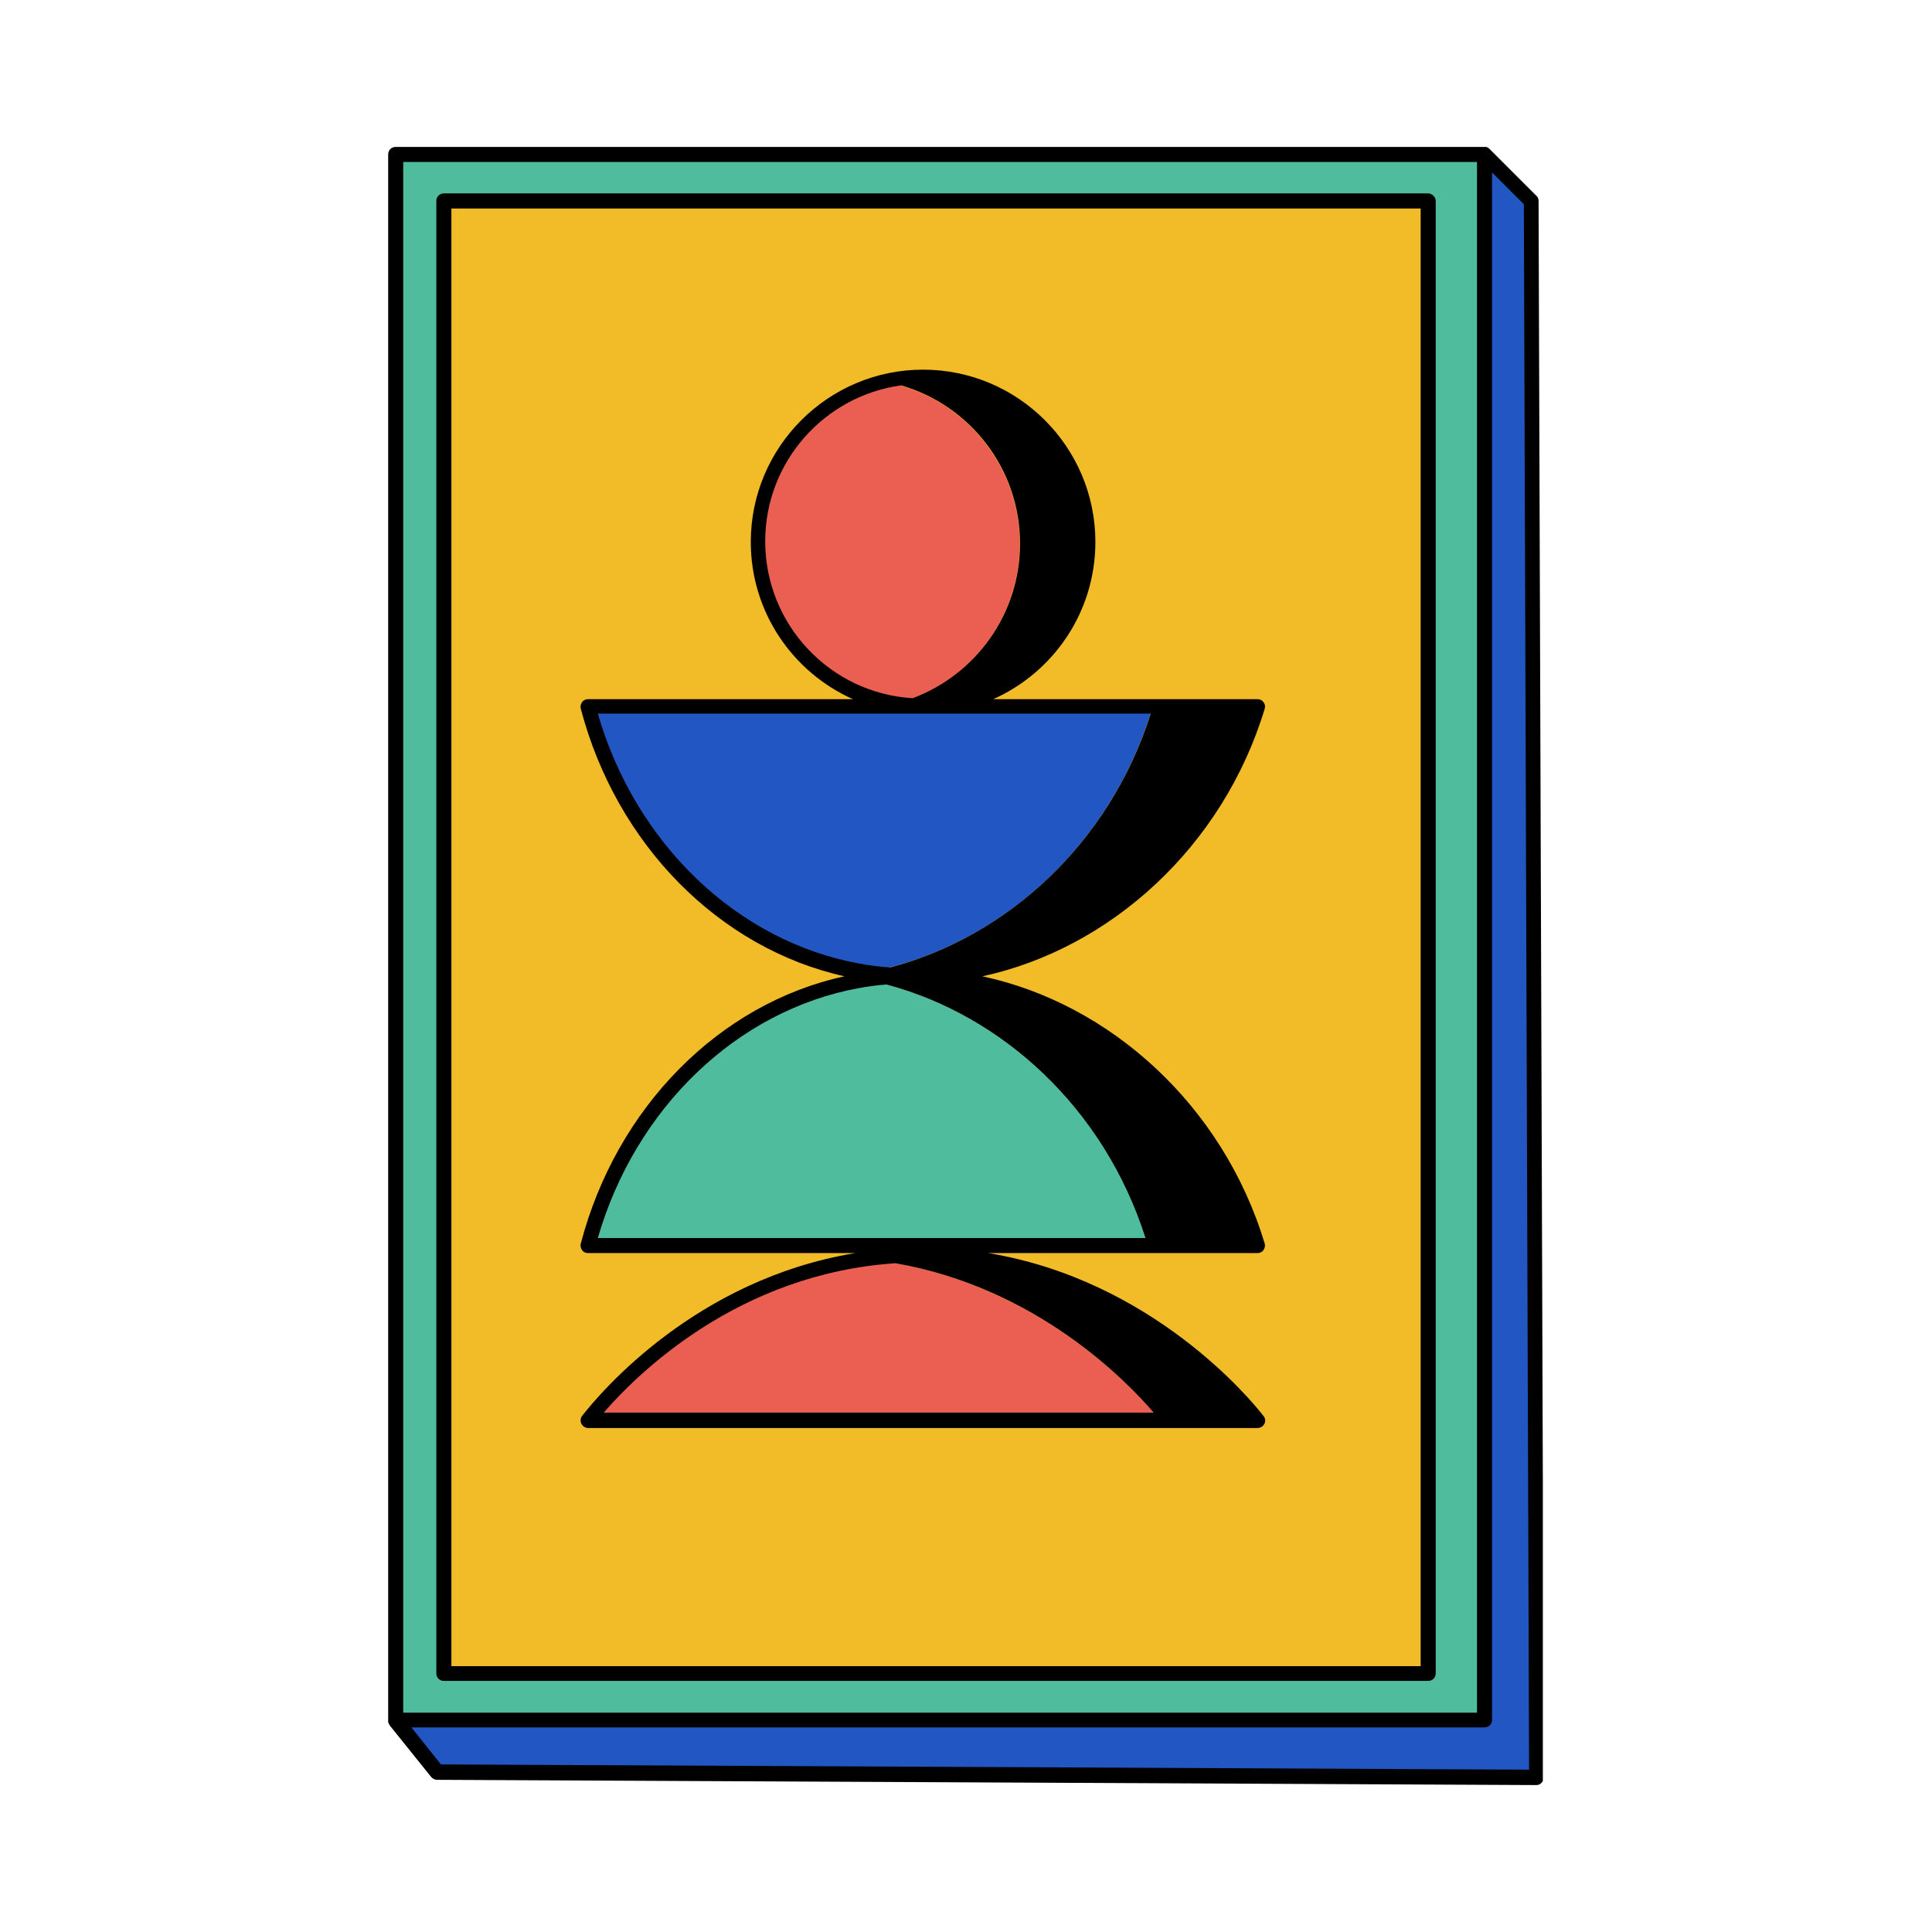<svg xmlns="http://www.w3.org/2000/svg" xmlns:xlink="http://www.w3.org/1999/xlink" width="500" zoomAndPan="magnify" viewBox="0 0 375 375" height="500" preserveAspectRatio="xMidYMid meet" version="1.0"><defs><clipPath id="0c131e73a4"><path d="M 75.215 28.516 L 299.465 28.516 L 299.465 346.516 L 75.215 346.516 Z M 75.215 28.516 " clip-rule="nonzero"/></clipPath></defs><path fill="#4fbc9d" d="M 288.145 29.977 L 288.145 48.031 M 288.145 48.031 L 288.145 333.824 L 76.805 333.824 L 76.805 29.977 L 288.145 29.977 " fill-opacity="1" fill-rule="nonzero"/><path fill="#f2bc28" d="M 277.211 39.004 L 277.211 57.125 M 277.211 57.125 L 277.211 324.863 L 86.152 324.863 L 86.152 39.004 L 277.211 39.004 " fill-opacity="1" fill-rule="nonzero"/><path fill="#4fbc9d" d="M 210.77 241.254 L 114.129 241.254 C 121.121 214.676 141.66 194.395 166.453 189.883 C 166.453 189.883 166.516 189.883 166.582 189.883 C 191.379 194.203 214.203 213.277 222.66 241.254 L 210.77 241.254 " fill-opacity="1" fill-rule="nonzero"/><path fill="#2256c3" d="M 288.145 333.891 L 76.805 333.891 C 79.477 337.262 82.145 340.629 84.879 343.938 C 156.027 344.254 227.109 344.633 298.258 344.953 C 297.938 242.969 297.555 140.984 297.238 39.004 L 288.145 29.977 Z M 223.613 137.555 C 215.094 165.719 192.012 184.855 167.027 188.988 C 166.836 188.988 166.645 188.926 166.453 188.863 C 141.66 184.352 121.121 164.066 114.129 137.488 L 223.613 137.488 L 223.613 137.555 " fill-opacity="1" fill-rule="nonzero"/><path fill="#ea5f52" d="M 172.238 74.227 C 157.617 77.152 146.555 90.059 146.555 105.574 C 146.555 121.086 157.555 133.992 172.238 136.918 C 186.863 133.992 197.926 121.086 197.926 105.574 C 197.926 90.059 186.926 77.152 172.238 74.227 Z M 225.586 276.16 L 114.129 276.16 C 116.988 272.473 136.254 248.5 169.695 244.621 C 203.395 248.629 223.484 273.488 225.586 276.16 " fill-opacity="1" fill-rule="nonzero"/><g clip-path="url(#0c131e73a4)"><path fill="#000000" d="M 166.707 191.789 C 168.488 191.469 170.27 191.215 172.051 191.09 C 194.367 197 214.266 214.93 222.34 240.301 L 116.035 240.301 C 123.348 215.059 143.055 196.113 166.707 191.789 Z M 116.035 138.508 L 223.359 138.508 C 215.285 163.941 195.258 181.867 172.812 187.781 C 170.777 187.656 168.742 187.398 166.773 187.02 C 143.055 182.695 123.348 163.75 116.035 138.508 Z M 148.527 105.062 C 148.527 89.617 160.031 76.836 174.91 74.801 C 188.262 78.676 197.988 90.949 197.988 105.512 C 197.988 119.242 189.344 130.941 177.137 135.52 C 161.176 134.566 148.527 121.277 148.527 105.062 Z M 173.766 245.195 C 200.98 249.898 218.527 267.895 223.93 274.188 L 117.18 274.188 C 123.855 266.496 143.375 247.23 173.766 245.195 Z M 112.73 241.383 C 112.602 241.824 112.73 242.27 112.984 242.652 C 113.238 243.031 113.684 243.223 114.129 243.223 L 166.012 243.223 C 135.109 248.309 116.672 270.117 112.984 274.824 C 112.664 275.27 112.602 275.84 112.855 276.352 C 113.109 276.859 113.617 277.176 114.191 277.176 L 244.086 277.176 C 244.66 277.176 245.168 276.859 245.422 276.352 C 245.676 275.84 245.613 275.27 245.23 274.824 C 242.879 271.773 223.738 248.5 191.82 243.223 L 244.086 243.223 C 244.531 243.223 244.977 243.031 245.23 242.652 C 245.484 242.27 245.613 241.824 245.484 241.383 C 237.348 214.484 215.41 194.777 190.676 189.5 C 215.41 184.16 237.348 164.449 245.484 137.555 C 245.613 137.109 245.547 136.664 245.23 136.281 C 244.977 135.898 244.531 135.711 244.086 135.711 L 192.777 135.711 C 204.477 130.496 212.613 118.797 212.613 105.191 C 212.613 86.754 197.609 71.75 179.172 71.75 C 160.734 71.75 145.727 86.754 145.727 105.191 C 145.727 118.797 153.867 130.496 165.562 135.711 L 114.129 135.711 C 113.684 135.711 113.238 135.898 112.984 136.281 C 112.73 136.664 112.602 137.109 112.73 137.555 C 119.66 163.941 139.625 184.094 163.91 189.5 C 139.625 194.777 119.66 214.93 112.73 241.383 Z M 85.582 342.473 L 79.859 335.289 L 288.145 335.289 C 288.973 335.289 289.609 334.652 289.609 333.824 L 289.609 33.473 L 295.777 39.641 L 296.793 343.488 Z M 78.27 31.441 L 286.684 31.441 L 286.684 332.426 L 78.27 332.426 Z M 298.637 39.004 C 298.637 38.621 298.512 38.242 298.191 37.984 L 289.164 28.957 C 289.102 28.895 288.973 28.766 288.848 28.703 C 288.848 28.703 288.781 28.703 288.781 28.641 C 288.656 28.578 288.527 28.516 288.402 28.516 C 288.336 28.516 288.211 28.516 288.145 28.516 L 76.805 28.516 C 75.98 28.516 75.344 29.148 75.344 29.977 L 75.344 333.891 C 75.344 333.953 75.344 333.953 75.344 334.016 C 75.344 334.082 75.344 334.082 75.344 334.145 C 75.344 334.27 75.41 334.398 75.41 334.461 C 75.469 334.59 75.535 334.652 75.598 334.781 C 75.598 334.781 75.598 334.781 75.598 334.844 L 83.672 344.891 C 83.926 345.207 84.371 345.461 84.816 345.461 L 298.191 346.48 C 298.574 346.48 298.953 346.352 299.211 346.031 C 299.465 345.777 299.656 345.398 299.656 345.016 Z M 275.75 323.398 L 87.613 323.398 L 87.613 40.469 L 275.75 40.469 Z M 277.211 37.543 L 86.152 37.543 C 85.324 37.543 84.691 38.176 84.691 39.004 L 84.691 324.797 C 84.691 325.625 85.324 326.262 86.152 326.262 L 277.211 326.262 C 278.039 326.262 278.672 325.625 278.672 324.797 L 278.672 39.004 C 278.672 38.242 277.973 37.543 277.211 37.543 " fill-opacity="1" fill-rule="nonzero"/></g></svg>